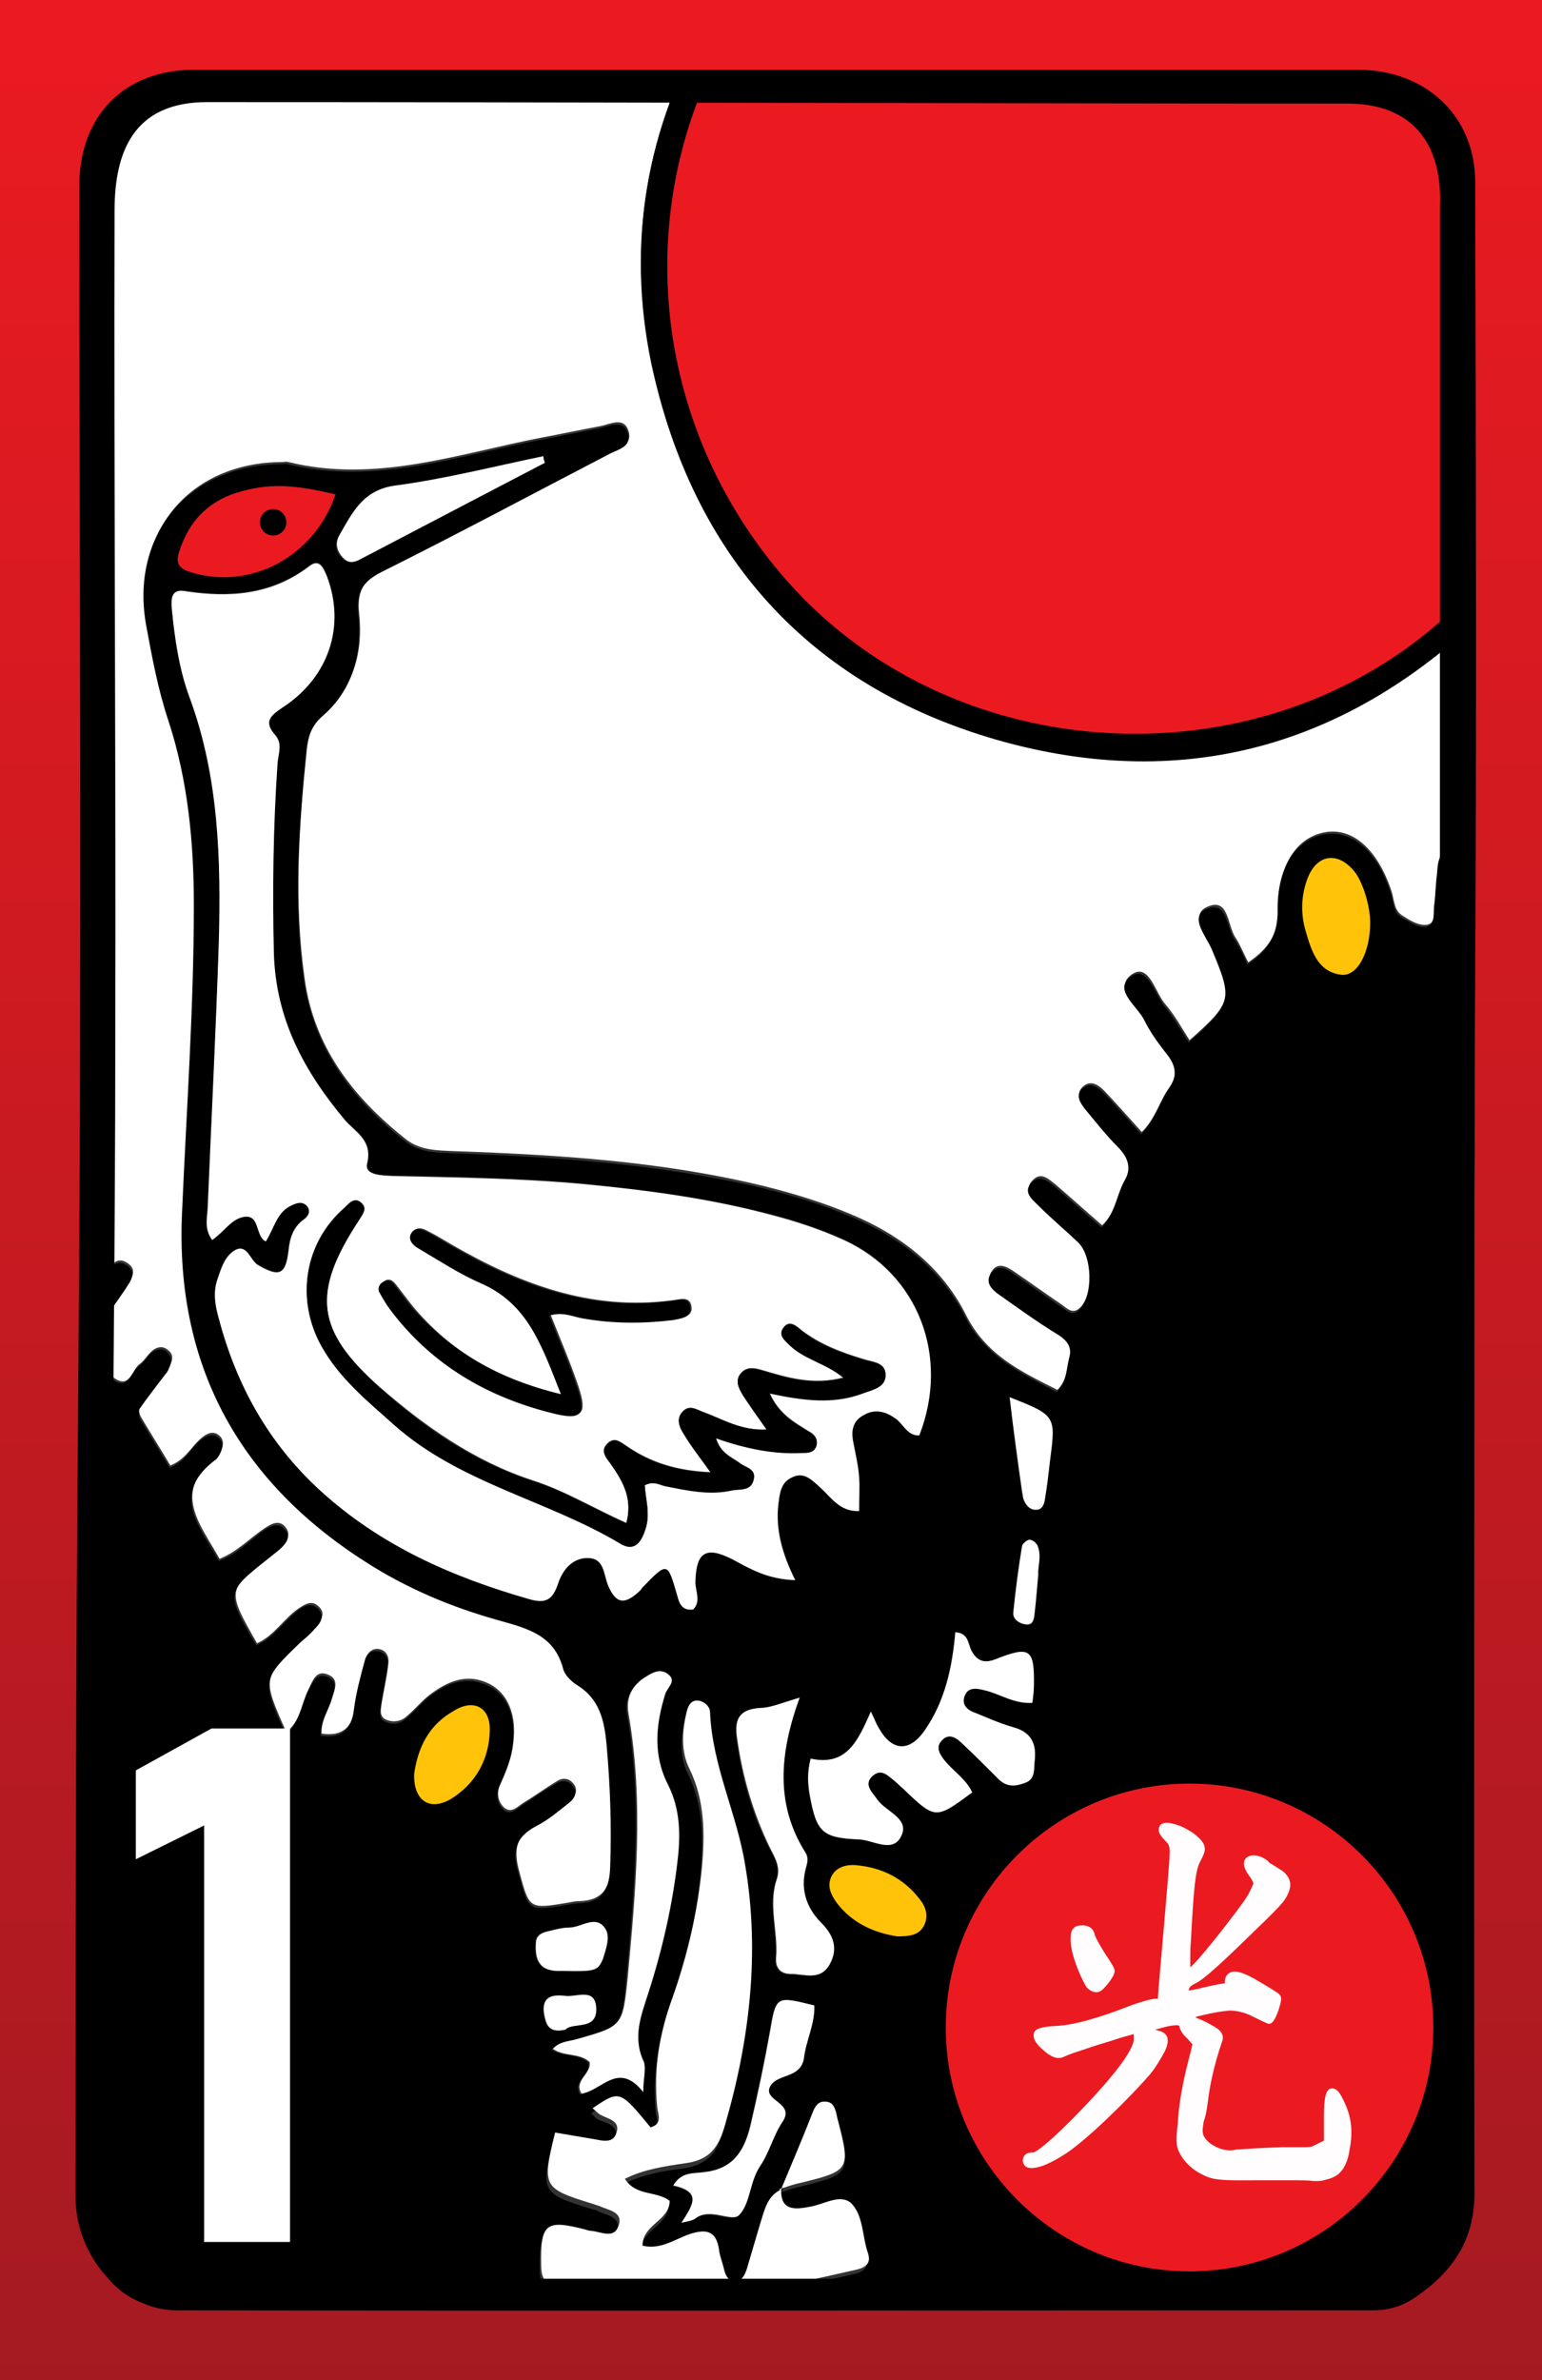 <?xml version="1.0" encoding="utf-8"?>
<!-- Generator: Adobe Illustrator 22.0.1, SVG Export Plug-In . SVG Version: 6.00 Build 0)  -->
<svg version="1.1" id="레이어_2_1_" xmlns="http://www.w3.org/2000/svg" xmlns:xlink="http://www.w3.org/1999/xlink" x="0px"
	 y="0px" viewBox="0 0 210 324" style="enable-background:new 0 0 210 324;" xml:space="preserve">
<rect x="0" y="0" width="210" height="324" fill="#333333" stroke="none"/>
<style type="text/css">
	.st0{fill:#FFFFFF;}
	.st1{fill:#EB1A21;}
	.st2{fill:#FFC40A;}
	.st3{fill:url(#SVGID_1_);}
	.st4{fill:#FFFDFD;}
</style>
<g>
	<g>
		<path class="st0" d="M208.5,76.8c0,16.7,0,33.4,0,50.2c-1.7,0.7-1.9,2.6-2.9,3.8c-0.5,0.6-0.9,1.2-2,1c-2.8-0.6-5.1-3.8-4.9-6.8
			c0.1-2,0.4-3.9,0.5-5.9c0.1-1.4,0.4-3.3-1.6-3.4c-1.7-0.1-1.7,1.7-1.8,3c-0.1,1.5-0.2,2.9-0.4,4.4c-0.2,1.1,0.2,2.7-1.2,2.8
			c-1,0.1-2.2-0.6-3.1-1.2c-1.3-0.7-1.2-2.2-1.6-3.4c-1.9-5.7-5.3-8.7-9.1-8s-6.4,4.5-6.3,10.4c0,3.4-1.3,5.4-4.1,7.3
			c-0.7-1.3-1.1-2.4-1.7-3.3c-1.2-1.7-0.9-5.7-4-4.2c-2.3,1.1,0.1,3.8,0.9,5.6c2.7,6.7,2.7,7.3-3.2,12.5c-1.1-1.7-2-3.4-3.3-4.9
			c-1.4-1.6-2.2-5.6-4.5-4.1c-2.7,1.8,0.9,4.1,1.8,6.1c0.7,1.6,1.8,3.1,3,4.5c1.4,1.7,1.4,3.2,0.2,4.9c-1.3,1.8-1.8,4.1-3.7,6
			c-1.9-2.1-3.5-3.9-5.1-5.6c-0.8-0.8-1.9-1.6-3-0.5c-0.9,0.9-0.3,1.9,0.4,2.6c1.5,1.8,2.9,3.5,4.5,5.2c1.4,1.5,2,2.9,0.9,4.8
			c-1.1,1.9-1.2,4.4-3.1,6.2c-2.2-1.9-4.3-3.8-6.4-5.6c-0.9-0.7-1.9-1.7-3-0.6c-1.4,1.3-0.1,2.4,0.8,3.2c1.8,1.7,3.7,3.3,5.4,5
			c2,1.9,2.1,7.3,0.2,9.2c-1,1-1.8,0.1-2.5-0.4c-2.2-1.5-4.3-3-6.5-4.5c-1-0.7-2.2-1.3-3-0.1c-0.9,1.2,0.1,2.2,1,2.9
			c2.7,1.9,5.3,3.9,8.1,5.5c1.4,0.8,1.9,1.7,1.5,3.2s-0.3,3.2-1.7,4.6c-5-2.5-9.8-4.8-12.5-10.3c-3.3-6.5-8.9-10.8-15.6-13.6
			c-3.8-1.6-7.7-2.8-11.7-3.8c-13.9-3.4-28.1-4.3-42.4-4.8c-2.3-0.1-4.6-0.1-6.5-1.6c-7.2-5.7-12.5-12.5-13.8-21.8
			c-1.5-10.5-0.8-20.9,0.3-31.4c0.2-1.8,0.7-3.4,2.2-4.7c4.2-3.6,5.5-8.6,4.9-13.8c-0.3-3.2,0.8-4.6,3.5-6
			c10.2-5.1,20.4-10.5,30.5-15.8c1.2-0.6,3.3-1,2.7-2.9c-0.6-2-2.4-1-3.8-0.7c-2.7,0.5-5.5,1.1-8.2,1.6c-11.3,2.2-22.5,6.2-34.3,3.3
			c-0.3-0.1-0.7,0-1,0C25.8,63,17.9,72.5,20,84.8c0.8,4.3,1.6,8.7,3,12.9c2.8,8.2,3.6,16.6,3.5,25.2c0,13.9-1,27.8-1.6,41.7
			c-0.9,20.6,7.6,36.4,24.8,47.6c5.7,3.7,11.9,6.3,18.4,8.1c3.9,1,7.5,2,8.7,6.6c0.2,0.9,1.1,1.8,1.9,2.2c3.1,1.8,3.7,4.8,4,8
			c0.5,5.5,0.7,11.1,0.5,16.7c-0.1,3.2-1.1,4.9-4.3,5c-0.5,0-1,0.1-1.5,0.2c-5.4,0.9-5.3,0.9-6.7-4.3c-0.8-3-0.4-4.9,2.4-6.4
			c1.6-0.8,3-2,4.4-3.1c0.8-0.6,1.4-1.5,0.5-2.5c-0.6-0.7-1.5-0.7-2.2-0.2c-1.5,0.9-3,2-4.5,2.9c-0.8,0.5-1.6,1.5-2.6,0.7
			c-0.9-0.8-1.1-2-0.6-3.2c0.8-1.8,1.6-3.6,1.8-5.6c0.5-3.8-0.7-6.8-3.3-8.1c-3.1-1.5-5.7-0.3-8.2,1.6c-1.1,0.9-2.1,2.1-3.2,3
			c-0.8,0.6-1.9,0.7-2.8,0.2c-0.8-0.5-0.5-1.5-0.4-2.3c0.3-1.8,0.7-3.5,0.9-5.3c0.1-0.9-0.3-1.7-1.2-1.9s-1.6,0.4-1.9,1.2
			c-0.6,2.2-1.2,4.4-1.5,6.7c-0.3,2.8-1.7,4-4.5,3.6c-0.1-1.9,1-3.2,1.4-4.8c0.4-1.3,1.1-2.7-0.7-3.3c-1.4-0.5-1.9,0.8-2.4,1.9
			c-1,1.9-1.1,4.4-3.1,6c-3.3-7.4-3.3-7.4,2.1-12.6c0.6-0.6,1.2-1.1,1.8-1.7c0.8-0.9,1.6-1.9,0.4-2.9c-0.9-0.8-1.8-0.2-2.7,0.4
			c-2,1.4-3.3,3.7-5.6,4.7c-4.1-7.2-4.1-7.2,1.6-11.8c0.5-0.4,1-0.8,1.5-1.2c0.9-0.8,1.7-1.8,0.7-2.9c-0.8-0.9-1.8-0.4-2.7,0.2
			c-2,1.3-3.7,3.2-6.2,4.2c-2.6-4.7-6.7-9.2-0.3-13.9c0.1-0.1,0.2-0.3,0.3-0.4c0.5-0.9,0.8-1.9-0.2-2.6c-0.7-0.5-1.5-0.2-2.2,0.4
			c-1.4,1.1-2.1,2.9-4.3,3.8c-1.3-2.2-2.7-4.4-4-6.6c-0.2-0.4-0.4-1.1-0.1-1.4c1.1-1.6,2.3-3.2,3.5-4.7c0.2-0.3,0.4-0.5,0.5-0.8
			c0.4-0.8,0.6-1.6-0.2-2.2c-0.8-0.7-1.6-0.4-2.2,0.1s-1,1.3-1.7,1.8c-1.1,0.8-1.3,3.6-3.7,1.7c-2.7-2.1-3.4-4.7-1.9-6.9
			c1.2-1.8,2.5-3.5,3.7-5.2c0.7-1.1,1.8-2.4,0.2-3.4c-1.5-1-2.3,0.6-3.1,1.6c-0.9,1.2-1.6,2.5-2.6,3.6c-0.8,0.9-1.2,3.3-3.2,1.7
			c-1.3-1-2.8-2.2-1.5-4.5c1.1-1.8,1.6-3.9,2.1-6c0.4-1.7,2.5-4.2-0.2-5c-2.2-0.7-2.3,2.2-2.9,3.8c-0.7,1.7-1.2,3.4-1.8,5.1
			c-0.5,1.6-1.5,0.7-2.3,0.4C2,115.8,2,59.4,2,3c31.5,0,62.9,0,94.4,0C88,17.5,85.3,33.1,88.8,49.4c5.6,26.1,21.4,43.8,47,51.2
			c26.2,7.6,49.1,0.5,68.3-19C205.6,80.1,206.1,77.5,208.5,76.8z"/>
		<g>
			<path d="M209.2,140c-4-4.3-9-7.9-15.8-11.4c-1-0.5-2-1-3-0.6c-0.8,0.3-1.4,0.9-2,2.1c-1.6,3.3-3.3,5.1-5,5.3
				c-1.8,0.2-4-1.1-6.7-4.1c-0.3-0.3-0.6-0.4-0.9-0.6c-0.1,0-0.3-0.1-0.4-0.2l-0.6-0.3l-0.5,0.5c-3.2,3-5.6,6.6-7.9,10
				c-10.8,16-17.6,35.2-21,58.6c-1.7,11.8-2.3,24.8-2,40.8c0,2,0.1,3.3-0.3,3.8c-0.3,0.5-1.5,0.7-3.5,1.2c-6.6,1.5-11.2,3.6-14.8,7
				l-0.4,0.4l0.1,0.6c0.3,1.3,1.2,2.1,1.8,2.7c0.3,0.3,0.6,0.5,0.8,0.8c1.9,2.6,2.2,4.7,1.1,6.7c-1.1,2-3.1,2.9-6.3,2.7h-0.1
				c-2.8-0.2-4.2-0.2-5.1,0.6c-0.9,0.9-1,2.3-1,4.9c-0.3,16.7,3.2,33.7,10.3,50.5l0.3,0.6h83.3V140.3L209.2,140z"/>
			<path d="M67,250.1c-0.3-1.3-0.7-2.6-1.9-3.2c-1-0.4-2.2-0.3-3.9,0.6c-1.7,0.8-3.3,0.9-4.6,0.1c-1.5-0.9-2.5-2.8-2.7-5.3
				c0-0.4,0-0.8,0.1-1.2c0.1-1,0.3-2.3-0.5-3.7l-0.3-0.5l-0.6,0.1c-4.4,0.5-8.1,1.8-11.3,4.1c-1.1,0.8-1.9,1.1-2.3,1
				c-0.4-0.1-0.8-0.8-1.4-2c-0.3-0.7-0.5-1.5-0.8-2.2c-0.1-0.3-0.2-0.6-0.3-0.9c-3.6-11.6-7.2-20.8-11.3-28.9
				c-5.3-10.4-12.2-22.4-22.5-31.7L1,174.8v147.8h67.6l0.2-0.7c1.6-4.6,2-9.4,2.4-14.1c0.1-0.7,0.1-1.4,0.2-2.1
				c1.9-20.1,0.5-38-4.2-54.9C67.2,250.6,67.1,250.4,67,250.1z"/>
		</g>
		<g>
			<path class="st1" d="M99.8,2l-0.3,0.5c-15,24.5-12.2,55.5,7,77.3c11.5,13,28.5,20.7,46.7,21.1c0.5,0,1,0,1.4,0
				c17.5,0,34.2-6.9,45.8-19c1.3-1.4,2.5-2.9,3.5-4.4c1.6-2.2,3.1-4.2,5.2-5.8l0.4-0.3V2H99.8z"/>
			<path class="st1" d="M33,65.8c-4.8,1.2-8,4.2-9.5,8.9c-0.2,0.7-0.5,1.6,0,2.6c0.5,0.9,1.5,1.3,2.2,1.5c1.6,0.5,3.2,0.7,4.7,0.7
				c7.1,0,13.7-4.6,16.3-11.9l0.4-1L46,66.3C40.3,64.9,36.9,64.8,33,65.8z"/>
		</g>
		<g>
			<path class="st2" d="M185.3,118.1c-1.3-1.7-3-2.5-4.5-2.2c-1.6,0.2-2.8,1.4-3.6,3.3c-1,2.6-1.1,5.2-0.4,7.9l0.1,0.2
				c0.8,2.7,1.8,6,5.7,6.5c0.1,0,0.2,0,0.3,0c0.8,0,1.5-0.3,2.2-0.9c1.5-1.4,2.5-4.1,2.5-7.2C187.6,123.1,186.6,119.7,185.3,118.1z"
				/>
			<path class="st2" d="M65.7,231.5c-1.3-0.7-2.9-0.6-4.6,0.4c-3.2,2-5.1,5.1-5.8,9.4v0.1c0,2.2,0.7,3.9,2,4.7
				c0.5,0.3,1.1,0.4,1.7,0.4c0.9,0,1.8-0.3,2.8-0.9c3.7-2.2,5.7-5.8,5.7-10.2C67.6,233.7,67,232.2,65.7,231.5z"/>
			<path class="st2" d="M116.6,252.9c-2-0.2-3.6,0.6-4.3,2.2c-0.7,1.4-0.4,3,0.9,4.7c2.1,2.7,5.1,4.4,8.8,4.9h0.1c0.1,0,0.1,0,0.2,0
				c1.2,0,3.2-0.1,4.3-1.9c0.8-1.4,0.6-3.1-0.6-4.7C123.8,254.9,120.6,253.2,116.6,252.9z"/>
		</g>
		<g>
			<path d="M131.7,184l-0.6-1.3l-1,1c-1.2,1.3-1.1,2.6-1,3.4c0,0.2,0,0.4,0,0.5c0,2.5-0.2,5.7-1.4,8.8c-0.9,2-1.6,3.1-2.1,3.2
				c-0.5,0.1-1.6-0.7-3.2-2.4l-0.1-0.1c-0.3-0.3-0.7-0.8-1.4-0.9c-0.5,0-1,0.1-1.6,0.6l-0.4,0.3l0.1,0.5c0.1,0.6,0.1,1.1,0.2,1.7
				c0.3,2.5,0.7,5-0.1,7.5c-0.4,1.3-0.9,2-1.4,2.2c-0.6,0.2-1.4,0-2.7-0.7c-0.5-0.3-1-0.7-1.5-1.1c-1-0.9-2.2-1.8-3.9-2l-1-0.1
				l-0.1,1c-0.3,3.6,1,6.5,4.3,8.8c0.8,0.6,1.1,1.1,1,1.3c0,0.2-0.4,0.6-1.6,1c-3.4,1-6.7,0.1-9.5-0.8c-0.3-0.1-0.6-0.3-0.9-0.5
				c-0.9-0.5-2.2-1.4-3.8-0.4l-0.4,0.2l-0.1,0.5c-0.2,1.5,0.4,2.6,0.9,3.5c0.1,0.1,0.2,0.3,0.2,0.4c0.1,0.3,0.3,0.5,0.5,0.8
				c0.6,1,0.7,1.2,0.3,1.7c-0.1,0.1-0.1,0.1-0.1,0.1c-0.1,0-0.4-0.1-0.6-0.2c-0.6-0.3-1.5-0.7-2.5-0.2l-0.5,0.3v0.6
				c-0.2,3.3,0.4,5.3,1.8,6.3c1.5,1.1,3.8,1.1,7.4,0c2.8-0.9,4.5-1.5,5.2-1.1s1.3,2,2.2,4.8c0.1,0.4,0.4,0.7,0.6,0.9
				c0.1,0,0.1,0.1,0.2,0.2l0.6,0.6l0.7-0.5c1.5-1.1,1.8-2.6,2-3.9c0.1-0.6,0.2-1.3,0.5-1.8c0.4-0.9,1-1.4,1.5-1.5s1.2,0.3,1.8,1
				c0.4,0.5,0.6,1.1,0.8,1.8c0.3,1,0.7,2.2,1.8,3l0.7,0.6l0.6-0.6c1.6-1.6,2.1-3.7,2.5-5.5l0.1-0.3c0.8-3.5,1.2-7.2,1.1-11.5
				c0-1.4,0.4-1.7,0.8-1.9c0.7-0.3,1.1-0.1,2.2,1.2c0.2,0.3,0.4,0.7,0.6,1.1c0.4,1,1.1,2.3,2.8,2.8l1.1,0.3l0.2-1.1
				C137.9,204.7,136.8,194.1,131.7,184z"/>
			<path d="M92.8,222.6c-1.8-2.2-3.9-4.7-7.6-1.7c-0.6,0.5-1.1,0.3-2.4-0.7l-0.3-0.2c-0.2-0.2-0.5-0.5-0.7-0.8c-0.6-0.8-1.4-1.8-3-2
				l-1-0.1l-0.1,1c-0.3,3-0.4,6.5,2.6,9.2c0.7,0.6,1.5,1.4,2.7,1.4c0.1,0,0.1,0,0.2,0c0.7,0,1.3-0.4,1.9-1.1c1.7-2,4.1-2.4,7.7-2.4
				H95l-1.4-1.6C93.2,223.1,93,222.9,92.8,222.6z"/>
		</g>
		<path d="M208.5,140.7c-4.4-4.8-9.7-8.2-15.5-11.1c-1.5-0.8-2.6-1.4-3.8,1c-3.6,7.4-7.6,7.8-13.3,1.5c-0.2-0.2-0.5-0.3-1-0.5
			c-3.1,2.8-5.4,6.4-7.8,9.9c-11.8,17.6-17.8,37.4-20.8,58.2c-1.9,13.5-2.3,27.1-2,40.7c0.1,5,0.1,4.9-4.6,6
			c-5.3,1.2-10.3,3-14.4,6.7c0.4,1.6,1.7,2.1,2.4,3.2c1.7,2.4,2.7,5,1.2,7.8s-4.3,3.4-7.2,3.2c-5.1-0.3-5.1-0.4-5.2,4.5
			c-0.3,17.4,3.4,34.1,10.2,50.1c-4.3,0-8.5,0-12.8,0c1.4-1.3,3.2-1.5,4.9-2.1c1.9-0.7,2.6-1.6,1.8-3.7c-0.7-1.9-1.1-3.8-3.9-3.1
			c-2.2,0.6-4.5,1-6.7,1.4c-1.2,0.2-2.5,0.2-2.7-1.2c-0.3-1.5,1.1-1.8,2.2-2.1c2.2-0.5,4.4-1,6.7-1.5c1.3-0.3,2.2-0.8,1.7-2.3
			c-0.8-2.3-0.5-5.2-2.3-6.8c-1.5-1.4-3.7,0.1-5.6,0.5c-2.1,0.3-4.1,0.6-3.9-2.5c0.8-0.2,1.5-0.5,2.3-0.7c7.5-1.8,7.5-1.8,5.6-9.1
			c0-0.2-0.1-0.3-0.1-0.5c-0.2-0.8-0.5-1.6-1.5-1.6s-1.4,0.6-1.7,1.4c-1.5,3.6-3,7.1-4.4,10.7c-2.1,0.9-2.4,2.9-3,4.8
			c-0.6,2-1.2,4.1-1.8,6.1c-0.2,0.8-0.6,1.6-1.6,1.6s-1.3-0.8-1.5-1.6c-0.2-1-0.6-1.9-0.7-2.8c-0.4-2.5-1.7-2.8-3.9-2
			c-2.1,0.7-4,2.2-6.5,1.6c0-2.9,3.7-3.4,3.7-6.1c-1.8-1.4-4.6-0.5-6.1-3c2.7-1.3,5.5-1.8,8.1-2.1c3.3-0.5,4.6-2,5.5-5.1
			c3.4-11.7,4.7-23.6,2.8-35.4c-1.1-7-4.6-13.6-4.8-20.9c0-0.8-0.8-1.6-1.6-1.6c-0.9-0.1-1.4,0.7-1.6,1.6c-0.6,2.6-0.8,5.3,0.4,7.7
			c2.1,4.3,2.1,8.8,1.7,13.4c-0.5,6.1-1.9,12-4,17.7c-1.7,4.9-2.6,9.8-2.1,14.9c0.1,1,0.8,2.3-0.9,2.8c-4.3-5.2-4.3-5.2-7.9-2.6
			c0.4,0.3,0.7,0.8,1.1,0.9c1.2,0.5,2.8,0.8,2.1,2.6c-0.5,1.3-1.9,0.9-3,0.7c-1.8-0.3-3.5-0.6-5.3-0.9c-1.8,7.4-1.7,7.6,5.1,9.7
			c0.3,0.1,0.7,0.1,0.9,0.3c1.2,0.6,3.3,0.7,2.6,2.8c-0.6,1.5-2.2,0.8-3.5,0.6c-0.3-0.1-0.6-0.2-1-0.2c-5.4-1.4-6.1-0.8-6,4.8
			c0,1.5,0.4,2.5,1.9,2.9c1.9,0.5,3.8,1.1,5.6,1.8c1.5,0.6,4.4,0.6,3.7,2.9c-0.7,2.5-3.1,0.8-4.7,0.4c-7.2-2-7.2-2.1-8.4,5.3
			c-1.3,0-2.6,0-3.9,0c1.8-5.2,2.1-10.6,2.6-15.9c1.8-18.4,0.9-36.6-4.2-54.5c-0.7-2.5-0.7-4.6-4.6-2.7c-4.6,2.2-8.3-0.7-8.7-6
			c-0.1-1.4,0.7-2.9-0.3-4.4c-3.9,0.4-7.6,1.6-10.9,3.9c-2.8,1.9-3.9,1.6-5.2-1.4c-0.5-1-0.7-2.2-1.1-3.3c-3-9.9-6.6-19.6-11.3-28.8
			c-5.9-11.5-12.5-22.6-22.3-31.4c0-1.6,0-3.3,0-4.9c0.8,0.4,1.8,1.2,2.3-0.4c0.6-1.7,1.1-3.4,1.8-5.1c0.7-1.5,0.7-4.5,2.9-3.8
			c2.8,0.9,0.6,3.4,0.2,5c-0.5,2.1-1.1,4.2-2.1,6c-1.4,2.3,0.2,3.4,1.5,4.5c2,1.6,2.4-0.8,3.2-1.7c1-1.1,1.7-2.4,2.6-3.6
			c0.8-1,1.6-2.5,3.1-1.6c1.6,1,0.5,2.3-0.2,3.4c-1.2,1.8-2.5,3.5-3.7,5.2c-1.5,2.2-0.8,4.7,1.9,6.9c2.3,1.8,2.6-1,3.7-1.7
			c0.7-0.5,1.1-1.3,1.7-1.8s1.5-0.8,2.2-0.1s0.5,1.5,0.2,2.2c-0.1,0.3-0.3,0.6-0.5,0.8c-1.2,1.6-2.4,3.1-3.5,4.7
			c-0.2,0.3-0.1,1,0.1,1.4c1.3,2.2,2.7,4.4,4,6.6c2.2-0.8,2.9-2.7,4.3-3.8c0.7-0.5,1.5-0.9,2.2-0.4c1,0.7,0.7,1.7,0.2,2.6
			c-0.1,0.1-0.2,0.3-0.3,0.4c-6.5,4.8-2.3,9.2,0.3,13.9c2.5-0.9,4.2-2.8,6.2-4.2c0.8-0.5,1.8-1.1,2.7-0.2c1.1,1.1,0.2,2.1-0.7,2.9
			c-0.5,0.4-1,0.8-1.5,1.2c-5.8,4.6-5.8,4.6-1.6,11.8c2.3-1,3.7-3.2,5.6-4.7c0.8-0.6,1.7-1.2,2.7-0.4c1.2,1.1,0.4,2.1-0.4,2.9
			c-0.5,0.6-1.2,1.2-1.8,1.7c-5.4,5.2-5.4,5.2-2.1,12.6c2-1.6,2.1-4.1,3.1-6c0.6-1,1-2.3,2.4-1.9c1.8,0.6,1.1,2,0.7,3.3
			c-0.5,1.5-1.5,2.9-1.4,4.8c2.8,0.4,4.2-0.8,4.5-3.6c0.3-2.3,0.9-4.5,1.5-6.7c0.2-0.8,0.9-1.4,1.9-1.2c0.9,0.2,1.3,1,1.2,1.9
			c-0.2,1.8-0.6,3.5-0.9,5.3c-0.1,0.8-0.4,1.8,0.4,2.3c0.9,0.5,2,0.5,2.8-0.2c1.2-0.9,2.1-2.1,3.2-3c2.4-1.9,5.1-3.1,8.2-1.6
			c2.6,1.2,3.8,4.3,3.3,8.1c-0.2,2-1,3.8-1.8,5.6c-0.5,1.2-0.3,2.4,0.6,3.2c1,0.8,1.8-0.2,2.6-0.7c1.5-1,3-2,4.5-2.9
			c0.7-0.4,1.6-0.5,2.2,0.2c0.9,1,0.3,1.9-0.5,2.5c-1.4,1.1-2.8,2.3-4.4,3.1c-2.8,1.5-3.3,3.4-2.4,6.4c1.4,5.2,1.3,5.2,6.7,4.3
			c0.5-0.1,1-0.2,1.5-0.2c3.3-0.1,4.2-1.9,4.3-5c0.2-5.6,0-11.1-0.5-16.7c-0.3-3.1-0.9-6.1-4-8c-0.8-0.5-1.7-1.4-1.9-2.2
			c-1.2-4.6-4.8-5.5-8.7-6.6c-6.5-1.8-12.7-4.4-18.4-8.1c-17.3-11.1-25.8-27-24.8-47.6c0.6-13.9,1.6-27.8,1.6-41.7
			c0-8.5-0.8-17-3.5-25.2c-1.4-4.2-2.2-8.6-3-12.9c-2.2-12.3,5.8-21.8,18.3-21.9c0.3,0,0.7-0.1,1,0c11.8,2.9,23-1.1,34.3-3.3
			c2.7-0.5,5.5-1.1,8.2-1.6c1.4-0.3,3.2-1.3,3.8,0.7c0.6,1.9-1.5,2.2-2.7,2.9c-10.2,5.3-20.3,10.7-30.5,15.8c-2.7,1.3-3.9,2.7-3.5,6
			c0.5,5.2-0.7,10.2-4.9,13.8c-1.5,1.3-2,2.9-2.2,4.7c-1,10.5-1.8,20.9-0.3,31.4c1.4,9.3,6.7,16.2,13.8,21.8
			c1.9,1.5,4.2,1.5,6.5,1.6c14.3,0.5,28.5,1.5,42.4,4.8c4,1,7.9,2.2,11.7,3.8c6.7,2.8,12.3,7.1,15.6,13.6c2.8,5.5,7.6,7.7,12.5,10.3
			c1.4-1.3,1.3-3.1,1.7-4.6c0.4-1.4-0.1-2.3-1.5-3.2c-2.8-1.7-5.4-3.6-8.1-5.5c-1-0.7-1.9-1.7-1-2.9s2.1-0.6,3,0.1
			c2.2,1.5,4.3,3,6.5,4.5c0.8,0.5,1.5,1.4,2.5,0.4c1.9-1.9,1.8-7.3-0.2-9.2c-1.8-1.7-3.7-3.3-5.4-5c-0.9-0.9-2.2-1.9-0.8-3.2
			c1.1-1,2.1-0.1,3,0.6c2.1,1.8,4.2,3.7,6.4,5.6c1.9-1.8,2-4.3,3.1-6.2s0.5-3.4-0.9-4.8c-1.6-1.6-3-3.4-4.5-5.2
			c-0.6-0.8-1.2-1.7-0.4-2.6c1.1-1.1,2.1-0.4,3,0.5c1.7,1.7,3.3,3.6,5.1,5.6c1.9-1.9,2.5-4.2,3.7-6c1.2-1.7,1.2-3.2-0.2-4.9
			c-1.1-1.4-2.2-2.9-3-4.5c-0.9-2-4.5-4.3-1.8-6.1c2.2-1.5,3.1,2.4,4.5,4.1c1.2,1.5,2.2,3.2,3.3,4.9c5.9-5.3,6-5.8,3.2-12.5
			c-0.7-1.8-3.2-4.5-0.9-5.6c3-1.4,2.8,2.6,4,4.2c0.6,0.9,1.1,2,1.7,3.3c2.8-1.9,4.1-3.9,4.1-7.3c-0.1-5.9,2.5-9.7,6.3-10.4
			c3.8-0.7,7.3,2.3,9.1,8c0.4,1.2,0.3,2.7,1.6,3.4c1,0.5,2.1,1.3,3.1,1.2c1.4-0.2,1.1-1.8,1.2-2.8c0.2-1.5,0.2-2.9,0.4-4.4
			c0.1-1.3,0.1-3,1.8-3c2.1,0.1,1.7,2,1.6,3.4c-0.1,2-0.4,3.9-0.5,5.9c-0.2,3,2.2,6.2,4.9,6.8c1,0.2,1.5-0.4,2-1
			c1-1.3,1.2-3.1,2.9-3.8C208.5,131.5,208.5,136.1,208.5,140.7z M108.3,215.1c-1.8-3.6-2.6-6.9-2.3-10.4c0.1-1.5,0.3-3,1.9-3.7
			c1.7-0.7,2.7,0.4,3.8,1.4c1.4,1.3,2.6,3.3,5.3,3.2c0-1.7,0.1-3.2,0-4.6c-0.2-1.6-0.5-3.2-0.8-4.8s-0.1-2.9,1.5-3.7
			c1.5-0.8,2.8-0.5,4.1,0.4c1.1,0.8,1.6,2.5,3.4,2.4c4.2-10.8-0.2-22-10.3-26.6c-3.3-1.5-6.7-2.6-10.2-3.5
			c-8.3-2.1-16.7-3.2-25.2-4.1c-8.6-0.8-17.3-0.9-26-1.1c-1.4,0-3.9,0-3.5-1.7c0.8-3.3-1.6-4.3-3.1-6c-5.4-6.5-9.3-13.5-9.6-22.5
			c-0.3-8.7-0.1-17.3,0.5-26c0.1-1.3,0.8-2.6-0.3-3.8c-1.6-1.8-0.6-2.7,1-3.8c6.3-4.1,8.6-11,6-17.9c-0.4-1.2-1-2.4-2.4-1.3
			c-5.1,3.9-10.8,4.3-16.8,3.4c-2-0.3-2.1,1-1.9,2.4c0.4,4.1,1,8.2,2.4,12c4.1,10.8,4.3,22.1,4,33.4c-0.3,11.9-1,23.9-1.5,35.8
			c-0.1,1.5-0.6,3.2,0.6,4.7c1.6-1.1,2.5-2.7,4.1-3.1c2.4-0.6,1.6,2.6,3.2,3.3c1.2-1.9,1.5-4,3.5-4.9c0.8-0.4,1.6-0.6,2.2,0.2
			c0.4,0.6,0.1,1.2-0.5,1.7c-1.4,1-2,2.4-2.1,4.2c-0.3,3.4-1.2,3.7-4.2,2c-1.1-0.6-1.5-3.1-3.4-1.8c-1.2,0.9-1.7,2.4-2.1,3.8
			c-0.6,1.8-0.3,3.6,0.2,5.3c2.4,9.1,6.8,17,13.8,23.4c8.2,7.5,18,11.8,28.5,14.8c2.4,0.7,3.2-0.1,3.9-2.1c0.7-2,2-3.6,4.2-3.5
			c2.1,0.1,2,2.2,2.6,3.7c1.1,2.6,2.2,2.7,4.4,0.7c0.1-0.1,0.2-0.3,0.3-0.4c3.4-3.5,3.5-3.5,4.7,1c0.3,1.1,0.6,2.3,2.2,2
			c1.1-1.2,0.3-2.5,0.3-3.7c0.1-4.1,1.5-5,5.1-3.1C102.2,213.6,104.6,215,108.3,215.1z M130.8,184.5c-1.2,1.2-0.7,2.3-0.7,3.3
			c0,3.1-0.3,6.2-1.5,9.1c-2,4.8-3.4,5-6.9,1c-0.4-0.4-0.7-1.1-1.7-0.3c0.4,3.1,1.1,6.3,0.1,9.6c-1,3.2-2.6,3.7-5.5,2.1
			c-1.7-0.9-2.8-2.7-5-3c-0.3,3.5,1.1,5.9,3.9,8c2.2,1.7,1.8,3.3-0.9,4.1c-3.4,1-6.8,0.3-10.1-0.8c-1.2-0.4-2.3-1.9-3.9-1
			c-0.2,1.4,0.5,2.4,1,3.4c0.6,1.1,1.7,2.2,0.7,3.5c-1.1,1.4-2.3-0.7-3.5,0c-0.3,5.9,1.8,7.3,7.9,5.3c6.5-2.1,6.5-2.1,8.6,4.4
			c0.1,0.2,0.4,0.4,0.6,0.7c1.8-1.3,1.4-3.6,2.2-5.3c1.2-2.4,3.2-2.7,5-0.6c1.2,1.4,0.9,3.5,2.5,4.7c1.5-1.5,1.9-3.5,2.3-5.3
			c0.9-3.7,1.2-7.4,1.1-11.2c0-1.2,0.2-2.4,1.5-2.8c1.5-0.6,2.4,0.4,3.3,1.4c0.9,1.1,1,3.1,2.9,3.6
			C136.6,206.6,136.4,195.5,130.8,184.5z M118.6,233c-1.7,3.8-3.2,7.5-8.2,6.4c-0.4,1.9-0.4,3.5-0.1,5.1c0.9,4.9,1.7,5.7,6.7,5.9
			c2,0.1,4.6,2,5.8-0.6c1-2.3-2.1-3.2-3.3-4.8c-0.7-1.1-2-2.1-0.6-3.3c1.1-1,2.1,0.1,3,0.8c0.4,0.3,0.7,0.7,1.1,1
			c4.4,4.2,4.4,4.2,9.4,0.5c-0.9-1.8-2.6-2.9-3.8-4.4c-0.6-0.8-1.2-1.7-0.4-2.6c1-1.2,2.1-0.4,2.9,0.4c1.7,1.6,3.3,3.2,4.9,4.8
			c1.1,1.1,2.3,1,3.6,0.5c1.4-0.5,1.2-1.7,1.3-2.9c0.2-2.4-0.4-4.1-3-4.7c-1.7-0.4-3.4-1.2-5-1.9c-1-0.4-1.9-1-1.6-2.1
			c0.4-1.4,1.6-1.3,2.8-1c2.1,0.5,4,1.9,6.5,1.7c0.1-0.9,0.2-1.5,0.2-2.2c0.1-5.1-0.5-5.6-5.3-3.7c-1.6,0.6-2.5,0.1-3.2-1.2
			c-0.5-0.9-0.4-2.4-2.2-2.5c-0.5,4.7-1.4,9.4-4.2,13.4c-2.1,3-4.5,2.8-6.3-0.5C119.3,234.6,119.1,234,118.6,233z M87.6,284.8
			c0-1.8,0.4-3.1-0.1-4c-1.6-3.3-0.4-6.3,0.6-9.4c1.9-5.9,3.4-12,4-18.2c0.4-3.5,0.3-6.9-1.3-10.1c-2.1-4.1-1.7-8.2-0.4-12.4
			c0.3-0.8,1.5-1.7,0.5-2.6c-1-0.9-2.2-0.3-3.2,0.3c-1.7,1.2-2.7,2.8-2.3,5c2.1,11.9,1,23.8-0.1,35.8c-0.6,6.7-0.6,6.7-7,8.5
			c-1,0.3-2.2,0.3-3.2,1.3c1.5,1.1,3.7,0.5,5,1.8c0.4,1.6-2.2,2.5-1.1,4.3C82,284.6,84.2,280.5,87.6,284.8z M108.9,231.1
			c-2.4,0.7-4,1.5-5.5,1.5c-2.9,0.2-3.4,1.6-3.1,4.2c0.7,5.1,2,9.9,4.3,14.5c0.7,1.4,1.7,2.7,1.1,4.6c-1.2,3.5,0.2,7.1-0.1,10.7
			c-0.1,1.4,0.6,2.2,2,2.2c1.9,0,4,0.9,5.3-1.3c1.2-2.2,0.6-3.9-1.2-5.7c-1.9-1.9-2.8-4.4-2.1-7.2c0.2-0.8,0.5-1.6,0-2.3
			C105.6,245.6,106.1,238.8,108.9,231.1z M45.7,67.3c-5.5-1.3-8.7-1.5-12.5-0.5c-4.5,1.1-7.4,3.9-8.8,8.3c-0.5,1.5-0.1,2.3,1.6,2.8
			C34.1,80.4,42.8,75.8,45.7,67.3z M92.8,302.6c0.6-0.2,1.3-0.2,1.8-0.5c2-1.6,5,0.6,6-0.5c1.5-1.6,1.4-4.5,2.8-6.6
			c1.3-1.9,1.9-4.2,3.1-6.1c1.7-2.6-2.8-2.7-1.7-4.8c1-1.8,4.2-1,4.6-3.9c0.3-2.4,1.5-4.7,1.4-7.1c-5.2-1.2-5.2-1.2-6,3.4
			c-0.7,4.4-1.7,8.7-2.7,13c-0.8,3.6-2.5,5.9-6.4,6.3c-1.3,0.1-3-0.1-4.1,1.8C95.7,298.4,94.3,300.2,92.8,302.6z M74.2,63
			c-0.1-0.3-0.2-0.6-0.3-0.8c-6.7,1.4-13.4,3-20.2,4c-4.4,0.6-5.8,3.7-7.6,6.8c-0.6,1.1-0.4,2.2,0.6,3.1c0.9,0.8,1.8,0.3,2.7-0.1
			C57.7,71.6,65.9,67.3,74.2,63z M186.6,125.6c0-2.3-1-5.5-2.1-6.9c-2.2-2.8-5.1-2.5-6.4,0.8c-0.9,2.3-1,4.8-0.3,7.2
			c0.8,2.7,1.6,5.6,4.9,6C184.9,132.9,186.6,129.6,186.6,125.6z M56.4,241.5c-0.1,3.6,2.1,5.1,5,3.4c3.4-2.1,5.2-5.4,5.3-9.3
			c0.1-3.2-2.2-4.4-4.9-2.7C58.4,234.8,56.9,237.9,56.4,241.5z M122.2,263.6c1.5,0,2.9-0.1,3.6-1.4s0.3-2.6-0.5-3.6
			c-2.2-2.9-5.2-4.4-8.8-4.7c-1.3-0.1-2.7,0.3-3.3,1.6c-0.6,1.3,0,2.5,0.8,3.6C116.1,261.8,119,263.1,122.2,263.6z M137.5,190.2
			c0.6,4.4,1.1,8.7,1.7,13c0,0.3,0.1,0.7,0.2,1c0.3,0.8,0.9,1.5,1.8,1.4c0.7-0.1,1-0.7,1.1-1.4c0.2-1.8,0.4-3.6,0.7-5.3
			C143.8,192.7,143.8,192.7,137.5,190.2z M92.7,224c-2.2-2.6-3.6-5-6.9-2.4c-1.4,1.1-2.7,0-3.9-0.9c-1.1-0.8-1.4-2.5-3.3-2.7
			c-0.3,3.3-0.2,6.1,2.3,8.3c1,0.9,2.1,1.8,3.3,0.4C86.4,224.4,89.2,224,92.7,224z M76.5,268.3c4.7,0,5,0,5.5-1.6
			c0.5-1.4,1.1-3.2,0.3-4.2c-1.3-1.9-3.2,0-4.9-0.1c-0.8,0-1.6,0.2-2.4,0.4c-0.9,0.2-2.1,0.4-2.1,1.6c-0.1,1.3,0,2.8,1.2,3.5
			C75,268.4,76.3,268.3,76.5,268.3z M77,276.3c1-1.1,4.4,0.2,4.2-2.9c-0.1-2.8-2.7-1.5-4.2-1.7c-1.7-0.2-3.3,0-2.9,2.5
			C74.3,275.6,74.6,276.8,77,276.3z M141.4,214.3c-0.1-1,0.5-2.4-0.1-3.8c-0.2-0.4-0.7-0.8-1.1-0.8c-0.3,0-0.9,0.5-1,0.8
			c-0.5,3-0.9,6-1.2,9.1c-0.1,0.8,0.8,1.4,1.6,1.6c1.1,0.2,1.3-0.7,1.3-1.5C141.1,218,141.2,216.4,141.4,214.3z"/>
		<path class="st0" d="M71.8,321.6c1.2-7.4,1.2-7.4,8.4-5.3c1.5,0.4,3.9,2.1,4.7-0.4c0.7-2.4-2.2-2.3-3.7-2.9
			c-1.8-0.7-3.7-1.3-5.6-1.8c-1.6-0.4-1.9-1.4-1.9-2.9c-0.1-5.6,0.6-6.2,6-4.8c0.3,0.1,0.6,0.2,1,0.2c1.3,0.2,2.9,1,3.5-0.6
			c0.8-2-1.3-2.2-2.6-2.8c-0.3-0.1-0.6-0.2-0.9-0.3c-6.8-2.1-6.9-2.3-5.1-9.7c1.7,0.3,3.5,0.6,5.3,0.9c1.1,0.2,2.5,0.6,3-0.7
			c0.7-1.8-1-2-2.1-2.6c-0.4-0.2-0.7-0.6-1.1-0.9c3.7-2.5,3.7-2.5,7.9,2.6c1.7-0.5,1-1.8,0.9-2.8c-0.5-5.2,0.3-10,2.1-14.9
			c2-5.7,3.4-11.6,4-17.7c0.4-4.6,0.4-9.1-1.7-13.4c-1.2-2.4-1-5.1-0.4-7.7c0.2-0.9,0.6-1.7,1.6-1.6c0.8,0.1,1.6,0.8,1.6,1.6
			c0.3,7.3,3.7,13.9,4.8,20.9c2,11.8,0.6,23.8-2.8,35.4c-0.9,3.1-2.2,4.7-5.5,5.1c-2.7,0.4-5.5,0.8-8.1,2.1c1.5,2.4,4.3,1.6,6.1,3
			c0,2.7-3.7,3.2-3.7,6.1c2.5,0.6,4.4-0.9,6.5-1.6c2.2-0.7,3.5-0.4,3.9,2c0.1,1,0.5,1.9,0.7,2.8c0.2,0.8,0.5,1.6,1.5,1.6
			s1.3-0.8,1.6-1.6c0.6-2,1.2-4.1,1.8-6.1c0.6-1.8,0.9-3.9,3-4.8l-0.1-0.1c-0.2,3.1,1.9,2.9,3.9,2.5c1.9-0.3,4.1-1.8,5.6-0.5
			c1.7,1.7,1.5,4.5,2.3,6.8c0.5,1.5-0.4,2-1.7,2.3c-2.2,0.5-4.5,1-6.7,1.5c-1.1,0.3-2.4,0.6-2.2,2.1c0.3,1.4,1.5,1.5,2.7,1.2
			c2.2-0.4,4.5-0.8,6.7-1.4c2.8-0.7,3.2,1.3,3.9,3.1c0.8,2,0,3-1.8,3.7c-1.7,0.6-3.5,0.9-4.9,2.1C100,321.6,85.9,321.6,71.8,321.6z"
			/>
		<path d="M100.3,3c-14.9,24.3-11.8,54.9,6.9,76.1c23.7,26.8,67.7,27.9,92.5,2.1c3.1-3.3,5.2-7.5,8.8-10.3c0,2,0,3.9,0,5.9
			c-2.4,0.8-2.9,3.3-4.5,4.9c-19.1,19.5-42.1,26.5-68.3,19c-25.6-7.4-41.4-25.1-47-51.2C85.3,33.1,88,17.5,96.4,3
			C97.7,3,99,3,100.3,3z"/>
		<path class="st0" d="M108.3,215.1c-3.7-0.1-6.1-1.5-8.5-2.8c-3.7-1.9-5-1-5.1,3.1c0,1.2,0.8,2.6-0.3,3.7c-1.6,0.2-1.9-0.9-2.2-2
			c-1.3-4.5-1.3-4.5-4.7-1c-0.1,0.1-0.2,0.3-0.3,0.4c-2.1,2-3.3,1.9-4.4-0.7c-0.6-1.5-0.5-3.6-2.6-3.7c-2.2-0.1-3.6,1.6-4.2,3.5
			c-0.7,2-1.5,2.8-3.9,2.1c-10.5-3-20.3-7.3-28.5-14.8c-7-6.4-11.4-14.3-13.8-23.4c-0.5-1.8-0.8-3.5-0.2-5.3
			c0.5-1.4,0.9-2.9,2.1-3.8c1.9-1.4,2.3,1.1,3.4,1.8c2.9,1.7,3.8,1.4,4.2-2c0.2-1.8,0.7-3.2,2.1-4.2c0.6-0.4,0.9-1.1,0.5-1.7
			c-0.6-0.8-1.4-0.6-2.2-0.2c-2,0.9-2.3,3-3.5,4.9c-1.5-0.7-0.7-3.9-3.2-3.3c-1.6,0.4-2.5,2-4.1,3.1c-1.2-1.6-0.6-3.2-0.6-4.7
			c0.5-11.9,1.1-23.9,1.5-35.8c0.3-11.3,0-22.6-4-33.4c-1.4-3.8-2-7.9-2.4-12c-0.1-1.4-0.1-2.8,1.9-2.4c6,0.9,11.7,0.5,16.8-3.4
			c1.4-1.1,1.9,0.2,2.4,1.3c2.6,6.8,0.3,13.8-6,17.9c-1.6,1.1-2.7,1.9-1,3.8c1,1.2,0.4,2.5,0.3,3.8c-0.6,8.7-0.7,17.3-0.5,26
			c0.3,8.9,4.1,15.9,9.6,22.5c1.4,1.7,3.9,2.8,3.1,6c-0.4,1.6,2,1.6,3.5,1.7c8.7,0.2,17.3,0.3,26,1.1c8.5,0.8,16.9,1.9,25.2,4.1
			c3.5,0.9,6.9,2,10.2,3.5c10.1,4.6,14.5,15.8,10.3,26.6c-1.7,0.1-2.2-1.7-3.4-2.4c-1.3-0.9-2.7-1.2-4.1-0.4
			c-1.6,0.8-1.8,2.2-1.5,3.7c0.3,1.6,0.7,3.2,0.8,4.8c0.1,1.4,0,2.9,0,4.6c-2.7,0.1-3.8-1.9-5.3-3.2c-1.1-1-2.2-2.2-3.8-1.4
			c-1.6,0.7-1.7,2.2-1.9,3.7C105.6,208.2,106.5,211.5,108.3,215.1z M104.4,194.6c-3.4,0.2-5.9-1.4-8.6-2.4c-0.9-0.3-1.8-1-2.7-0.2
			c-1.1,1-0.6,2.2,0,3.1c1,1.7,2.3,3.3,3.7,5.3c-4.6-0.2-8.2-1.3-11.5-3.6c-0.8-0.5-1.6-1.3-2.6-0.3s-0.2,1.8,0.4,2.6
			c1.8,2.4,3.1,4.8,2.2,8.2c-4.5-2-8.4-4.4-12.8-5.8c-7.9-2.6-14.6-7.3-20.8-12.7c-8.8-7.8-9.3-12.9-2.8-22.8
			c0.4-0.7,1.2-1.4,0.4-2.2c-1-1-1.8,0-2.4,0.6c-5.4,4.7-6.7,12.3-3.1,18.8c2.4,4.4,6.2,7.5,9.9,10.7c8.9,7.9,20.8,10.2,30.7,16.1
			c1.9,1.2,2.9-0.1,3.5-1.9c0.7-2.1,0-4.1-0.1-6c1.2-0.6,1.9-0.1,2.7,0.1c3.1,0.6,6.1,1.3,9.2,0.6c1.1-0.2,2.5,0.1,2.9-1.3
			c0.5-1.6-1.1-1.7-1.9-2.4c-1.1-0.8-2.6-1.3-3.2-3.4c4,1.4,7.8,2.2,11.7,2c0.8,0,1.7,0,2-1c0.2-0.9-0.3-1.5-1.1-1.9
			c-1.9-1.2-4-2.3-5.3-5.2c4.7,1,8.8,1.5,12.7,0c1.3-0.5,3.2-0.8,3.1-2.6c-0.1-1.6-1.8-1.6-3-2c-3-0.9-5.9-2-8.4-3.9
			c-0.7-0.6-1.7-1.5-2.5-0.4c-0.8,1,0.3,1.8,0.9,2.4c1.9,1.9,4.9,2.4,7.3,4.4c-4.2,1.1-7.7,0-11.1-1c-1-0.3-2-0.5-2.8,0.3
			c-1,1-0.4,2.2,0.2,3.1C102.1,191.4,103.2,192.9,104.4,194.6z M76.4,189.8c-8.7-2.1-15.1-5.9-20.2-12c-0.8-1-1.6-2.1-2.4-3.1
			c-0.5-0.6-1.1-0.7-1.7-0.1c-0.4,0.3-0.5,0.9-0.2,1.3c0.4,0.7,0.8,1.4,1.3,2.1c5.7,7.7,13.6,12.2,22.7,14.4c3.4,0.8,4.1,0,2.9-3.6
			c-1.1-3.3-2.5-6.5-3.8-9.8c1.9-0.5,3.2,0.2,4.7,0.4c4.1,0.7,8.1,0.7,12.2,0.2c1-0.1,2.3-0.4,2.3-1.5c-0.1-1.8-1.6-1.2-2.6-1.1
			c-11.2,1.5-21-2.3-30.3-7.7c-1-0.6-2-1.2-3-1.7c-0.7-0.4-1.6-0.7-2.1,0.2c-0.4,0.8,0.2,1.6,0.9,2c2.8,1.6,5.6,3.5,8.6,4.8
			C71.9,177.5,73.8,183.2,76.4,189.8z"/>
		<path class="st0" d="M118.6,233c0.5,1,0.7,1.6,1,2.1c1.8,3.3,4.2,3.5,6.3,0.5c2.8-4,3.8-8.6,4.2-13.4c1.8,0.1,1.7,1.5,2.2,2.5
			c0.7,1.3,1.6,1.8,3.2,1.2c4.8-1.9,5.4-1.5,5.3,3.7c0,0.6-0.1,1.3-0.2,2.2c-2.4,0.2-4.4-1.2-6.5-1.7c-1.2-0.3-2.4-0.5-2.8,1
			c-0.3,1.1,0.6,1.8,1.6,2.1c1.7,0.7,3.3,1.4,5,1.9c2.6,0.7,3.3,2.3,3,4.7c-0.1,1.1,0.1,2.4-1.3,2.9c-1.3,0.5-2.5,0.6-3.6-0.5
			c-1.6-1.6-3.2-3.2-4.9-4.8c-0.8-0.8-1.9-1.6-2.9-0.4c-0.8,0.9-0.2,1.8,0.4,2.6c1.2,1.5,3,2.6,3.8,4.4c-5,3.7-5,3.7-9.4-0.5
			c-0.4-0.3-0.7-0.7-1.1-1c-0.9-0.7-1.8-1.8-3-0.8c-1.4,1.2-0.1,2.3,0.6,3.3c1.1,1.6,4.3,2.5,3.3,4.8c-1.1,2.6-3.8,0.7-5.8,0.6
			c-5-0.2-5.8-1-6.7-5.9c-0.3-1.6-0.4-3.2,0.1-5.1C115.4,240.5,116.9,236.8,118.6,233z"/>
		<path class="st0" d="M87.6,284.8c-3.4-4.3-5.6-0.2-8.4,0.2c-1.1-1.8,1.4-2.7,1.1-4.3c-1.4-1.3-3.5-0.7-5-1.8c0.9-1,2.1-1,3.2-1.3
			c6.3-1.8,6.3-1.7,7-8.5c1.1-11.9,2.2-23.8,0.1-35.8c-0.4-2.2,0.5-3.9,2.3-5c0.9-0.6,2.1-1.3,3.2-0.3c1,0.9-0.2,1.7-0.5,2.6
			c-1.3,4.2-1.7,8.3,0.4,12.4c1.6,3.2,1.7,6.6,1.3,10.1c-0.7,6.2-2.1,12.3-4,18.2c-1,3.1-2.2,6.1-0.6,9.4
			C88,281.7,87.6,283,87.6,284.8z"/>
		<path class="st0" d="M108.9,231.1c-2.8,7.7-3.3,14.6,0.8,21.1c0.5,0.8,0.2,1.5,0,2.3c-0.7,2.8,0.2,5.3,2.1,7.2
			c1.7,1.7,2.4,3.5,1.2,5.7c-1.3,2.3-3.4,1.3-5.3,1.3c-1.4,0-2.1-0.8-2-2.2c0.3-3.6-1.1-7.2,0.1-10.7c0.6-1.8-0.4-3.1-1.1-4.6
			c-2.2-4.6-3.6-9.5-4.3-14.5c-0.4-2.5,0.1-4,3.1-4.2C104.9,232.5,106.5,231.8,108.9,231.1z"/>
		<path class="st0" d="M92.8,302.6c1.5-2.4,2.9-4.2-1.1-5.1c1.1-1.9,2.8-1.6,4.1-1.8c3.9-0.4,5.5-2.7,6.4-6.3c1-4.3,1.9-8.6,2.7-13
			c0.8-4.7,0.8-4.7,6-3.4c0.1,2.5-1.1,4.7-1.4,7.1c-0.4,2.9-3.6,2.1-4.6,3.9c-1.1,2,3.4,2.2,1.7,4.8c-1.3,1.9-1.8,4.2-3.1,6.1
			c-1.4,2.1-1.3,5-2.8,6.6c-1,1.1-4-1.1-6,0.5C94.1,302.4,93.4,302.4,92.8,302.6z"/>
		<path class="st0" d="M74.2,63c-8.2,4.3-16.5,8.6-24.7,12.9c-0.9,0.5-1.8,1-2.7,0.1s-1.2-2-0.6-3.1c1.8-3.1,3.2-6.2,7.6-6.8
			c6.8-0.9,13.4-2.6,20.2-4C74,62.4,74.1,62.7,74.2,63z"/>
		<path class="st0" d="M137.5,190.2c6.3,2.5,6.3,2.5,5.5,8.6c-0.2,1.8-0.4,3.6-0.7,5.3c-0.1,0.7-0.4,1.4-1.1,1.4
			c-0.9,0.1-1.5-0.6-1.8-1.4c-0.1-0.3-0.1-0.6-0.2-1C138.6,198.9,138,194.6,137.5,190.2z"/>
		<path class="st0" d="M76.5,268.3c-0.2,0-1.4,0.1-2.3-0.4c-1.2-0.7-1.3-2.2-1.2-3.5c0.1-1.2,1.2-1.4,2.1-1.6
			c0.8-0.2,1.6-0.4,2.4-0.4c1.7,0,3.6-1.8,4.9,0.1c0.8,1.1,0.1,2.9-0.3,4.2C81.4,268.3,81.1,268.4,76.5,268.3z"/>
		<path class="st0" d="M106.3,298.2c1.5-3.6,3-7.1,4.4-10.7c0.3-0.8,0.8-1.5,1.7-1.4c1,0,1.3,0.8,1.5,1.6c0,0.2,0.1,0.3,0.1,0.5
			c1.9,7.3,1.9,7.3-5.6,9.1c-0.8,0.2-1.5,0.5-2.3,0.7C106.2,298,106.3,298.2,106.3,298.2z"/>
		<path class="st0" d="M77,276.3c-2.3,0.5-2.6-0.7-2.9-2.1c-0.4-2.5,1.2-2.7,2.9-2.5c1.5,0.2,4.1-1.2,4.2,1.7
			C81.3,276.5,78,275.2,77,276.3z"/>
		<path class="st0" d="M141.4,214.3c-0.2,2.1-0.3,3.7-0.5,5.3c-0.1,0.8-0.2,1.7-1.3,1.5c-0.8-0.1-1.7-0.7-1.6-1.6
			c0.3-3,0.7-6.1,1.2-9.1c0.1-0.3,0.7-0.8,1-0.8c0.4,0,0.9,0.4,1.1,0.8C141.9,211.9,141.3,213.3,141.4,214.3z"/>
		<path d="M104.4,194.6c-1.2-1.7-2.2-3.1-3.2-4.6c-0.6-1-1.2-2.1-0.2-3.1c0.8-0.8,1.8-0.6,2.8-0.3c3.4,1,6.9,2.1,11.1,1
			c-2.4-2-5.3-2.5-7.3-4.4c-0.7-0.7-1.7-1.4-0.9-2.4c0.8-1.1,1.8-0.2,2.5,0.4c2.5,2,5.4,3,8.4,3.9c1.2,0.4,2.9,0.4,3,2
			c0.1,1.8-1.8,2.1-3.1,2.6c-4,1.5-8,1-12.7,0c1.3,2.9,3.3,4,5.3,5.2c0.8,0.5,1.3,1,1.1,1.9c-0.3,1-1.2,1-2,1
			c-3.9,0.2-7.7-0.6-11.7-2c0.6,2.1,2.1,2.6,3.2,3.4c0.9,0.6,2.4,0.8,1.9,2.4c-0.4,1.4-1.9,1.1-2.9,1.3c-3.1,0.7-6.2,0-9.2-0.6
			c-0.8-0.2-1.5-0.7-2.7-0.1c0.1,1.9,0.8,3.9,0.1,6c-0.6,1.9-1.6,3.1-3.5,1.9c-9.9-5.9-21.8-8.2-30.7-16.1
			c-3.7-3.3-7.5-6.4-9.9-10.7c-3.6-6.4-2.3-14.1,3.1-18.8c0.7-0.6,1.4-1.7,2.4-0.6c0.7,0.8,0,1.5-0.4,2.2c-6.5,9.9-5.9,15,2.8,22.8
			c6.1,5.5,12.8,10.1,20.8,12.7c4.4,1.4,8.3,3.8,12.8,5.8c0.9-3.4-0.5-5.8-2.2-8.2c-0.6-0.8-1.3-1.6-0.4-2.6c1-1,1.8-0.2,2.6,0.3
			c3.3,2.3,7,3.4,11.5,3.6c-1.4-2-2.7-3.6-3.7-5.3c-0.6-0.9-1.1-2.2,0-3.1c0.9-0.8,1.8-0.2,2.7,0.2
			C98.4,193.2,101,194.8,104.4,194.6z"/>
		<path d="M76.4,189.8c-2.6-6.6-4.5-12.3-10.9-15.1c-3-1.3-5.7-3.1-8.6-4.8c-0.7-0.4-1.4-1.2-0.9-2c0.5-0.9,1.4-0.6,2.1-0.2
			c1,0.5,2,1.1,3,1.7c9.4,5.5,19.2,9.2,30.3,7.7c1-0.1,2.6-0.7,2.6,1.1c0,1.1-1.3,1.3-2.3,1.5c-4.1,0.5-8.2,0.5-12.2-0.2
			c-1.4-0.2-2.8-1-4.7-0.4c1.3,3.3,2.7,6.5,3.8,9.8c1.2,3.6,0.6,4.4-2.9,3.6c-9.2-2.2-17-6.7-22.7-14.4c-0.5-0.7-0.9-1.4-1.3-2.1
			c-0.3-0.5-0.1-1,0.2-1.3c0.6-0.5,1.2-0.5,1.7,0.1c0.8,1,1.6,2.1,2.4,3.1C61.3,183.9,67.7,187.7,76.4,189.8z"/>
		<circle cx="37.2" cy="71.1" r="1.8"/>
		
			<linearGradient id="SVGID_1_" gradientUnits="userSpaceOnUse" x1="105" y1="910" x2="105" y2="1234" gradientTransform="matrix(1 0 0 1 0 -910)">
			<stop  offset="0" style="stop-color:#EB1A21"/>
			<stop  offset="1" style="stop-color:#A51A21"/>
		</linearGradient>
		<path class="st3" d="M210,324c-70,0-140,0-210,0C0,216,0,108,0,0c70,0,140,0,210,0C210,108,210,216,210,324z M199.9,162.6
			c0-46.5-0.2-87.6-0.2-134.1c0-9.4-3.5-18.1-13-18.1c-50.8,0-101-0.4-151.8-0.4c-4,0-8.3,0.5-12.3,0.7c-5.9,0.2-11.3,6.1-11.3,11.8
			c0,93.3-0.4,182.4-0.4,275.8c0,1.5,0.2,1.6,0.3,3.1c0.7,6.6,5,12.6,11.3,12.6c55.5,0,107.4,0.2,162.9,0.3c1.9,0,3.6-0.7,5.3-1.7
			c5.5-3,9.5-6,9.5-12.1C200.1,254,199.9,208.9,199.9,162.6z"/>
		<path d="M200.8,161.4c0.1-9.1,0-18.3,0.1-27.6c0.2-36.3,0.1-72.7,0-109c0-9.1-6.8-15.3-16-15.3c-52.8,0-105.7,0-158.5,0
			c-9.4,0-15.6,6.2-15.6,15.8c0,38.4,0.2,76.7,0.1,115.1c0,29.5-0.4,58.9-0.5,88.4c-0.1,23.5-0.1,47-0.1,70.4
			c0,8,6.5,15.3,13.7,15.3c54.3,0.1,108.6,0,162.9,0c2.2,0,4-0.5,5.9-1.8c5.1-3.5,8.1-7.9,8-14.4
			C200.7,252.7,200.8,207.1,200.8,161.4z M186.5,310.2c-3,0-3.7,0-3.7,0s-103.1,0-154.7,0c-8.3,0-13.1-4.5-13-14.9
			c0-22.8,0-45.6,0.1-68.4c0.1-28.6,0.5-57.2,0.5-85.9c0.1-37.3-0.2-75.1-0.1-112.3c0-7.9,2.5-14.8,12.6-14.8
			c50.2,0,105.1,0.2,155.3,0.2c8.7,0,13,5.3,12.6,14.1c0,35.2,0,106.5,0,106.5v27c0,0,0,91.6,0.1,135.9
			C196,304.4,191.2,309.6,186.5,310.2z"/>
	</g>
	<g>
		<g>
			
				<ellipse transform="matrix(9.053396e-02 -0.996 0.996 9.053396e-02 -127.529 412.364)" class="st1" cx="162" cy="276" rx="34.7" ry="34.7"/>
			<path d="M162,312.2c-19.9,0-36.2-16.2-36.2-36.2s16.2-36.2,36.2-36.2s36.2,16.2,36.2,36.2S181.9,312.2,162,312.2z M162,242.8
				c-18.3,0-33.2,14.9-33.2,33.2s14.9,33.2,33.2,33.2s33.2-14.9,33.2-33.2S180.3,242.8,162,242.8z"/>
		</g>
		<g>
			<path class="st4" d="M147.9,270.4c0.1,0.2,0.7,0.8,1.4,0.8l0,0c0.4,0,0.7-0.2,1-0.5c0.2-0.2,1.5-1.6,1.5-2.4
				c0-0.3-0.2-0.7-1.2-2.2c-0.6-0.9-1.4-2.3-1.5-2.7c-0.2-0.9-0.8-1.3-1.7-1.3c-0.5,0-1,0.1-1.2,0.4c-0.3,0.3-0.4,0.7-0.4,1.5
				s0.2,1.9,0.7,3.3C147,268.7,147.5,269.7,147.9,270.4z"/>
			<path class="st4" d="M183.1,286.2c-0.5-1.1-1-2-1.8-1.9c-0.7,0.1-1,1.1-1,3.9v3.2l-1.4,0.7c-0.4,0.2-0.6,0.2-2.1,0.2
				c-0.5,0-1.2,0-2.2,0c-2.9,0.1-4.7,0.2-5.8,0.3c-0.3,0-0.5,0-0.8,0.1c-0.9,0.1-1.7-0.1-2.5-0.5s-1.3-0.9-1.6-1.5
				c-0.2-0.5-0.1-1.1,0-1.7c0-0.2,0.1-0.3,0.1-0.4c0.2-0.6,0.3-1.1,0.5-2.5c0.2-1.8,0.7-4.6,2-8.4c0.1-0.4,0.1-1.1-1.1-1.8
				c-0.7-0.4-1.4-0.8-2.2-1.1c-0.2-0.1-0.3-0.1-0.4-0.2c0.2-0.1,0.6-0.2,1.1-0.3c1.2-0.3,2.4-0.5,3.5-0.6c1,0,2,0.2,3.2,0.8
				c2,1,2.1,1,2.2,1c0.5,0,0.8-0.5,1.3-1.8c0.4-1.3,0.5-1.8,0.2-2.1c-0.1-0.2-0.5-0.5-2.9-1.9c-2-1.2-3.3-1.6-4-1.1
				c-0.3,0.2-0.6,0.5-0.6,1.3v0.1c-0.3,0-0.9,0.1-3.1,0.6c-1.1,0.3-1.6,0.3-1.8,0.4v-0.1c0-0.1,0-0.5,0.9-0.9
				c1.1-0.5,3.6-2.8,7.8-6.9c2.3-2.2,3.7-3.6,4.3-4.4c0.6-0.9,0.9-1.7,0.8-2.4c-0.1-0.7-0.6-1.4-1.5-1.9c-0.8-0.5-1.1-0.7-1.3-0.8
				c-0.3-0.4-0.7-0.6-1.1-0.8c-0.5-0.2-1-0.3-1.4-0.2c-0.6,0.1-1,0.5-1,1.1c0,0.5,0.3,1.1,0.9,1.9c0.4,0.6,0.4,0.8,0.4,0.8
				s-0.1,0.3-0.7,1.5c-0.6,1-2.1,3-4.4,5.9c-2,2.5-3,3.6-3.5,4c0-0.3,0-0.8,0-1.3c0-0.6,0-1.4,0.1-2.5c0.2-4,0.4-6.7,0.6-8.1
				c0.2-1.6,0.5-2.2,0.7-2.6c0.5-0.9,0.7-1.5,0.5-2.1c-0.2-0.5-0.7-1.1-1.7-1.8c-0.5-0.3-1-0.6-1.5-0.8c-1.3-0.5-2.1-0.6-2.6-0.3
				c-0.3,0.2-0.4,0.5-0.4,0.8s0.1,0.7,1.1,1.7c0.3,0.3,0.4,0.7,0.4,1.2c0,0.6-0.1,2.1-0.3,4.5c-0.8,9.6-1.3,14.7-1.3,15.5
				c0,0.1,0,0.1,0,0.1s-0.1,0-0.3,0c-0.4,0-1.1,0.1-3.4,0.9c-4.3,1.7-7.8,2.7-10.3,2.8c-1.9,0.1-2.8,0.4-2.9,1
				c-0.2,0.9,0.6,1.7,1.3,2.3c1,0.9,1.8,1.2,2.5,1c0.1,0,0.4-0.2,1.5-0.6c0.9-0.3,1.8-0.6,2.7-0.9s2-0.6,3.2-1
				c0.9-0.3,1.7-0.5,2.4-0.7c0,0.2,0,0.5,0,0.8c-0.1,1.1-1.6,3.9-8.4,10.8c-4.1,4.1-5.1,4.5-5.3,4.5c-1.3,0-1.4,0.8-1.4,1.1
				c0,0.5,0.3,0.9,0.8,1c1.1,0.2,2.9-0.5,5.3-2.1c1.3-0.9,3.2-2.5,5.6-4.8c2.4-2.3,4.3-4.3,5.6-5.8c0.9-1.1,1.5-2.2,2-3.1
				c0.2-0.4,0.8-1.7,0.1-2.4c-0.2-0.2-0.5-0.4-1.4-0.6l1.1-0.3c1.1-0.3,1.6-0.3,1.9-0.3c0.1,0,0.2,0,0.3,0.1
				c0.1,0.5,0.4,1.1,1.1,1.7l0.7,0.8l-0.9,3.6c-0.6,2.6-1,5-1.1,7.2c-0.2,1.5-0.2,2.5-0.1,3c0.1,0.6,0.4,1.2,1,2
				c0.9,1.1,2,1.8,3.3,2.3c1.4,0.5,3.7,0.4,7,0.4c1.1,0,2.3,0,3.6,0c1.9,0,3,0,3.6,0.1c0.3,0,0.5,0,0.7,0c0.5,0,0.8-0.1,1.5-0.3
				l0.3-0.1c1.4-0.5,2.2-1.8,2.5-3.9C184.3,290.1,184,288.1,183.1,286.2z"/>
		</g>
	</g>
	<g>
		<path class="st0" d="M39.5,305.2H27.8v-56.7l-9.3,4.6v-12.1l10.3-5.7h10.7V305.2z"/>
	</g>
</g>
</svg>

